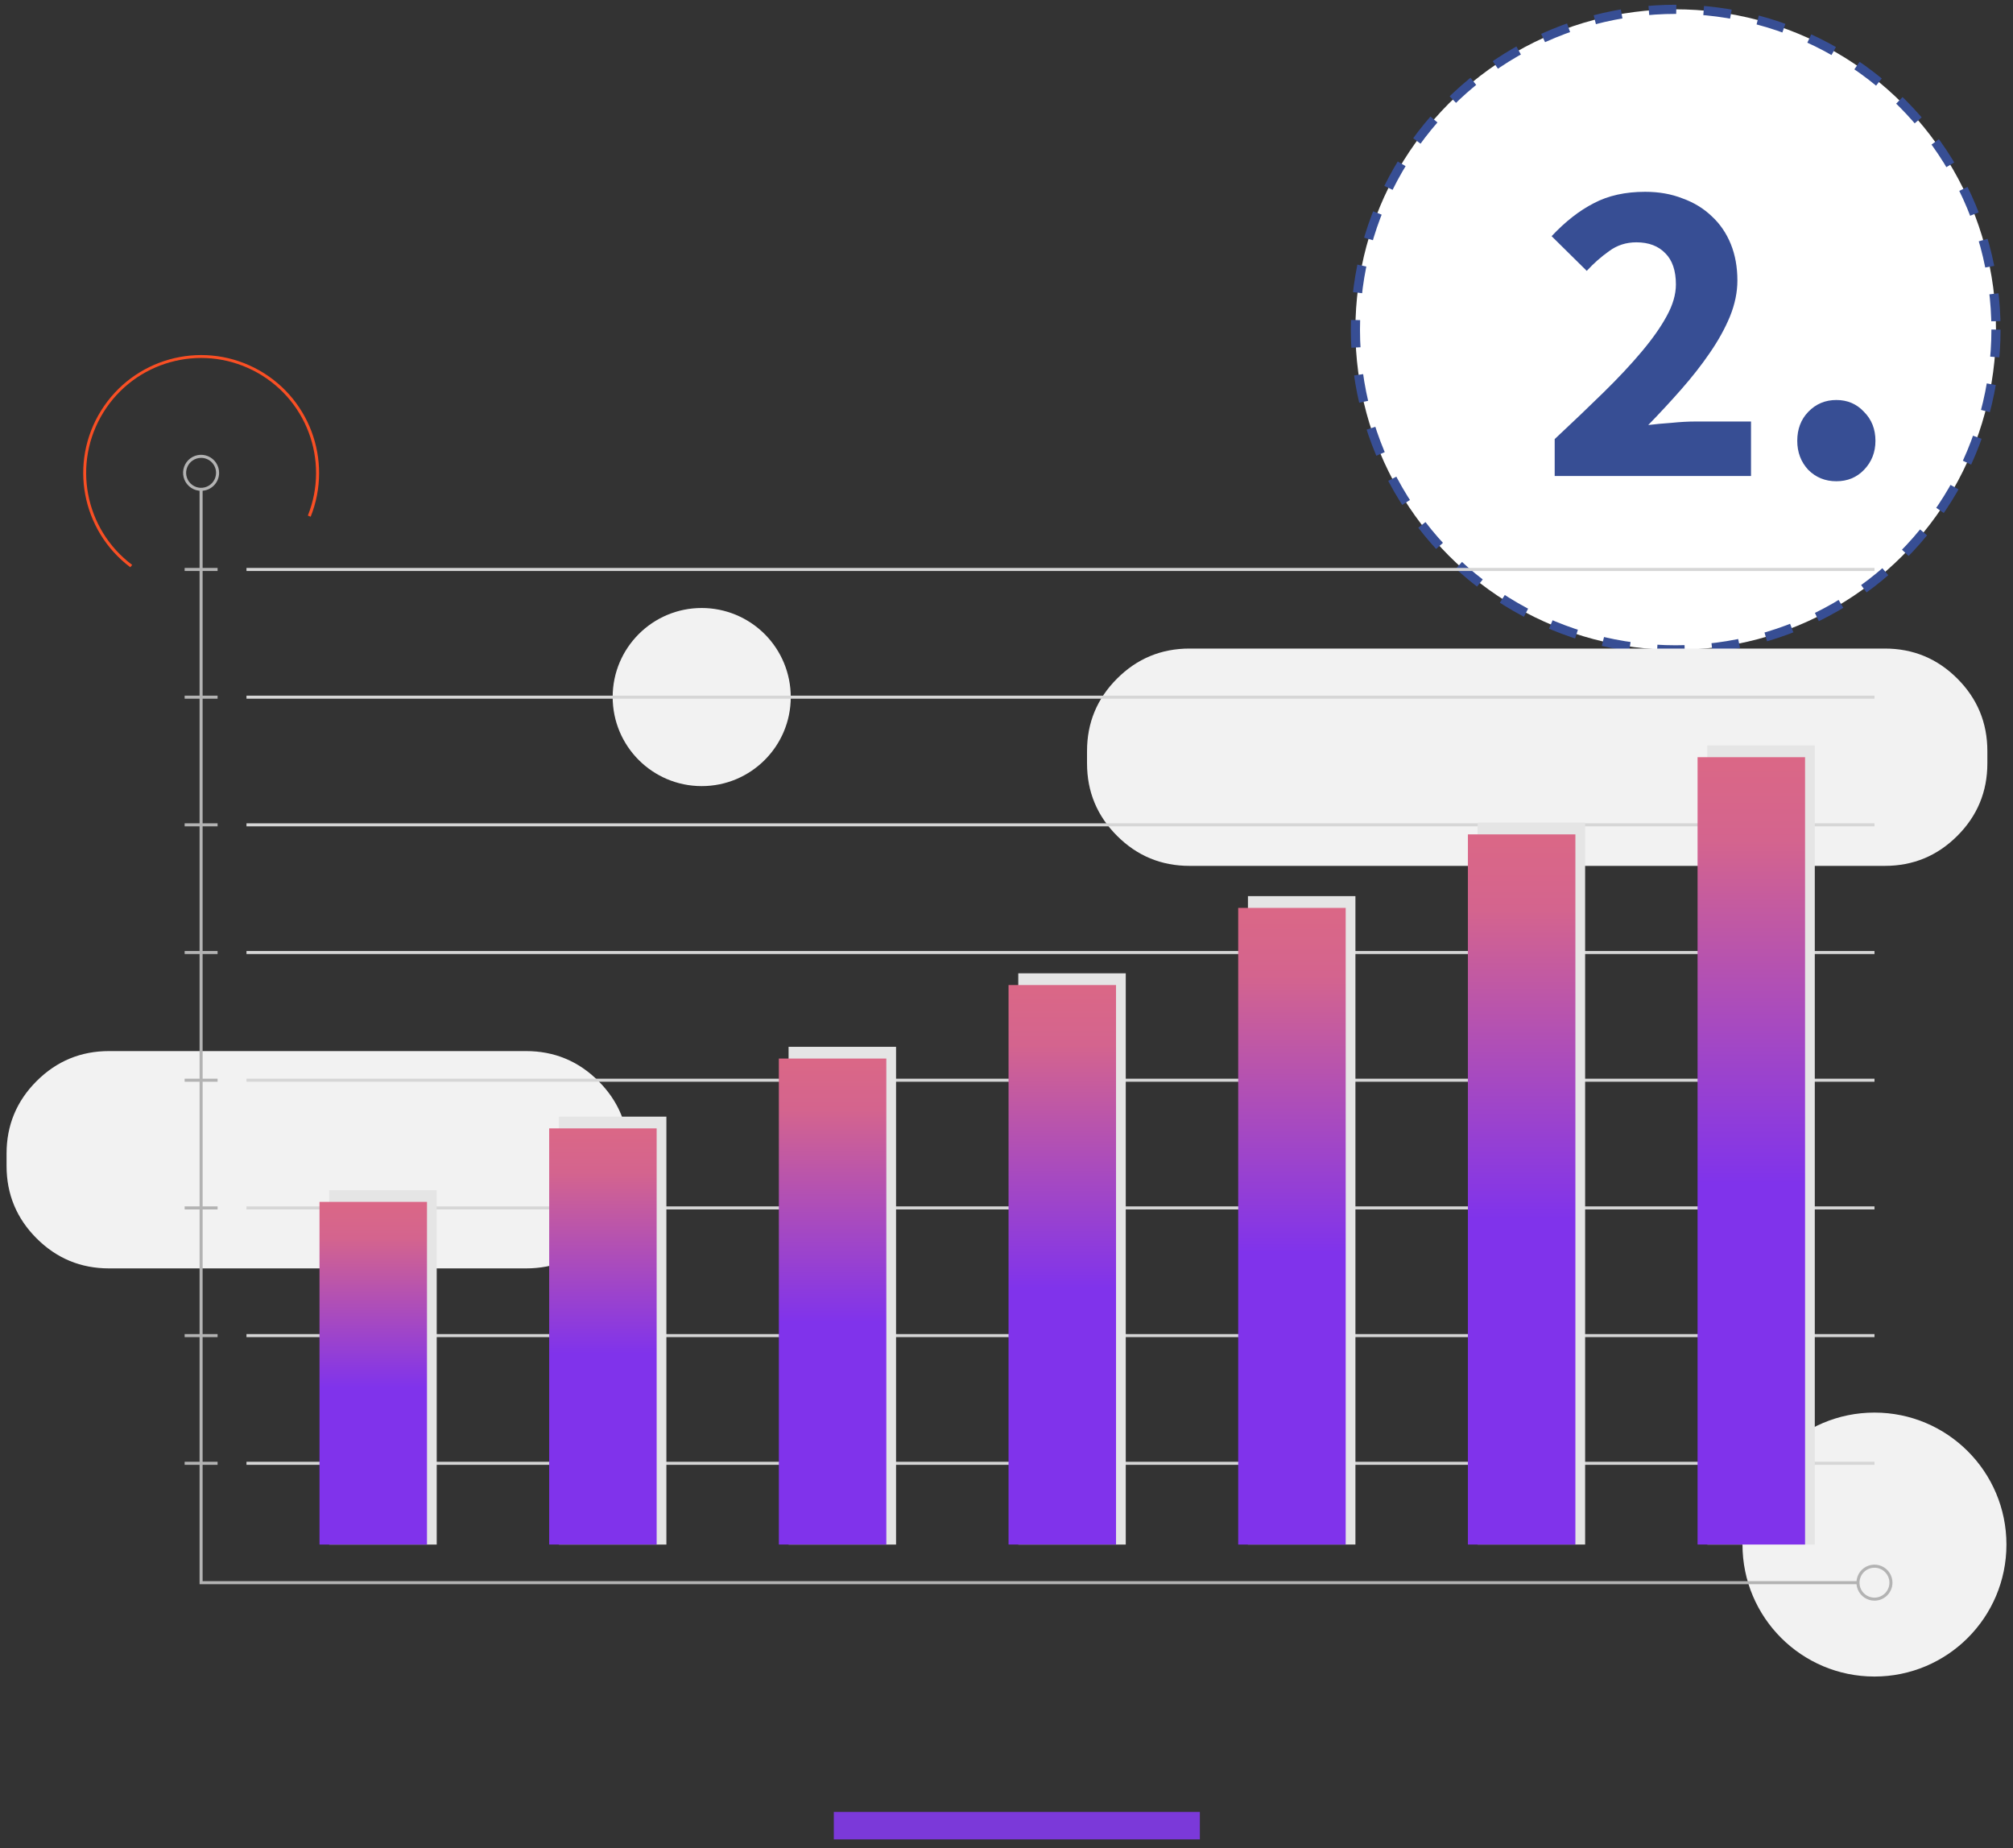 <svg width="220" height="202" viewBox="0 0 220 202" fill="none" xmlns="http://www.w3.org/2000/svg">
<rect x="0" y="0" width="220" height="202" fill="#333333" stroke="none"/>
<rect x="91.127" y="198.02" width="40.004" height="3" fill="#7B39D9"/>
<ellipse cx="183.136" cy="36.019" rx="35.004" ry="35" fill="white" stroke="#374E94" stroke-dasharray="3 3"/>
<path d="M169.911 52.018V47.986C171.863 46.162 173.639 44.466 175.239 42.898C176.871 41.298 178.263 39.81 179.415 38.434C180.599 37.026 181.511 35.73 182.151 34.546C182.823 33.33 183.159 32.178 183.159 31.09C183.159 29.586 182.775 28.45 182.007 27.682C181.239 26.882 180.183 26.482 178.839 26.482C177.719 26.482 176.727 26.802 175.863 27.442C174.999 28.05 174.183 28.77 173.415 29.602L169.575 25.81C171.079 24.21 172.615 23.01 174.183 22.21C175.751 21.378 177.623 20.962 179.799 20.962C181.303 20.962 182.663 21.202 183.879 21.682C185.127 22.13 186.199 22.786 187.095 23.65C187.991 24.482 188.679 25.49 189.159 26.674C189.639 27.858 189.879 29.186 189.879 30.658C189.879 31.938 189.607 33.25 189.063 34.594C188.519 35.906 187.783 37.234 186.855 38.578C185.959 39.89 184.919 41.218 183.735 42.562C182.583 43.874 181.383 45.17 180.135 46.45C180.903 46.354 181.751 46.274 182.679 46.21C183.639 46.114 184.487 46.066 185.223 46.066H191.367V52.018H169.911ZM200.694 52.594C199.478 52.594 198.454 52.178 197.622 51.346C196.822 50.482 196.422 49.426 196.422 48.178C196.422 46.898 196.822 45.842 197.622 45.01C198.454 44.146 199.478 43.714 200.694 43.714C201.91 43.714 202.918 44.146 203.718 45.01C204.55 45.842 204.966 46.898 204.966 48.178C204.966 49.426 204.55 50.482 203.718 51.346C202.918 52.178 201.91 52.594 200.694 52.594Z" fill="#374E94"/>
<mask id="mask0" mask-type="alpha" maskUnits="userSpaceOnUse" x="0" y="38" width="220" height="147">
<rect y="38" width="220" height="146" fill="white"/>
</mask>
<g mask="url(#mask0)">
<path fill-rule="evenodd" clip-rule="evenodd" d="M190.435 168.798C190.435 160.832 196.893 154.375 204.859 154.375C212.825 154.375 219.283 160.832 219.283 168.798C219.283 176.764 212.825 183.222 204.859 183.222C196.893 183.222 190.435 176.764 190.435 168.798Z" fill="#F2F2F2"/>
<path fill-rule="evenodd" clip-rule="evenodd" d="M86.422 76.191C86.415 81.564 82.055 85.915 76.682 85.91C71.308 85.905 66.956 81.547 66.958 76.173C66.96 70.8 71.317 66.445 76.69 66.445C79.273 66.446 81.75 67.474 83.576 69.301C85.401 71.129 86.425 73.608 86.422 76.191Z" fill="#F2F2F2"/>
<path fill-rule="evenodd" clip-rule="evenodd" d="M0.717 126.743V126.073C0.717 122.979 1.811 120.337 3.999 118.149C6.187 115.962 8.828 114.868 11.922 114.868H57.485C60.579 114.868 63.22 115.962 65.408 118.149C67.596 120.337 68.69 122.979 68.69 126.073V127.413C68.69 130.507 67.596 133.148 65.408 135.336C63.22 137.524 60.579 138.618 57.485 138.618H11.922C8.828 138.618 6.187 137.524 3.999 135.336C1.811 133.148 0.717 130.507 0.717 127.413V126.743Z" fill="#F2F2F2"/>
<path fill-rule="evenodd" clip-rule="evenodd" d="M118.801 82.753V82.083C118.801 78.989 119.895 76.348 122.083 74.16C124.271 71.972 126.912 70.878 130.007 70.878H205.993C209.087 70.878 211.728 71.972 213.916 74.16C216.104 76.348 217.198 78.989 217.198 82.083V83.423C217.198 86.517 216.104 89.158 213.916 91.346C211.728 93.534 209.087 94.628 205.993 94.628H130.007C126.912 94.628 124.271 93.534 122.083 91.346C119.895 89.158 118.801 86.517 118.801 83.423V82.753Z" fill="#F2F2F2"/>
<path fill-rule="evenodd" clip-rule="evenodd" d="M203.057 173.131H21.811V53.474H22.144V172.798H203.057V173.131Z" fill="#B3B3B3"/>
<path fill-rule="evenodd" clip-rule="evenodd" d="M21.977 53.641C21.181 53.641 20.463 53.161 20.159 52.425C19.854 51.689 20.023 50.842 20.587 50.279C21.15 49.717 21.997 49.549 22.733 49.855C23.468 50.16 23.947 50.879 23.946 51.676C23.944 52.761 23.063 53.641 21.977 53.641ZM21.977 50.04C21.316 50.04 20.719 50.438 20.466 51.05C20.213 51.661 20.353 52.364 20.821 52.832C21.288 53.3 21.992 53.44 22.603 53.187C23.215 52.934 23.613 52.337 23.613 51.676C23.614 51.241 23.442 50.825 23.135 50.518C22.828 50.211 22.412 50.039 21.977 50.04H21.977Z" fill="#B3B3B3"/>
<path fill-rule="evenodd" clip-rule="evenodd" d="M204.859 174.93C204.063 174.93 203.345 174.45 203.04 173.714C202.736 172.978 202.905 172.131 203.468 171.568C204.032 171.006 204.879 170.838 205.615 171.144C206.35 171.449 206.829 172.168 206.827 172.965C206.826 174.05 205.945 174.93 204.859 174.93ZM204.859 171.329C204.197 171.329 203.601 171.727 203.348 172.339C203.094 172.95 203.234 173.654 203.702 174.122C204.17 174.589 204.874 174.729 205.485 174.476C206.096 174.223 206.495 173.626 206.495 172.965C206.493 172.062 205.762 171.331 204.859 171.329Z" fill="#B3B3B3"/>
<rect x="20.179" y="62.069" width="3.601" height="0.333" fill="#B3B3B3"/>
<rect x="20.179" y="76.025" width="3.601" height="0.333" fill="#B3B3B3"/>
<rect x="20.179" y="89.976" width="3.601" height="0.333" fill="#B3B3B3"/>
<rect x="20.179" y="103.931" width="3.601" height="0.332" fill="#B3B3B3"/>
<rect x="20.179" y="117.886" width="3.601" height="0.333" fill="#B3B3B3"/>
<rect x="20.179" y="131.841" width="3.601" height="0.333" fill="#B3B3B3"/>
<rect x="20.179" y="145.796" width="3.601" height="0.333" fill="#B3B3B3"/>
<rect x="20.179" y="159.751" width="3.601" height="0.333" fill="#B3B3B3"/>
<rect x="26.938" y="62.069" width="177.924" height="0.333" fill="#D6D6D6"/>
<rect x="26.938" y="76.025" width="177.924" height="0.333" fill="#D6D6D6"/>
<rect x="26.938" y="89.976" width="177.924" height="0.333" fill="#D6D6D6"/>
<rect x="26.938" y="103.931" width="177.924" height="0.332" fill="#D6D6D6"/>
<rect x="26.938" y="117.886" width="177.924" height="0.333" fill="#D6D6D6"/>
<rect x="26.938" y="131.841" width="177.924" height="0.333" fill="#D6D6D6"/>
<rect x="26.938" y="145.796" width="177.924" height="0.333" fill="#D6D6D6"/>
<rect x="26.938" y="159.751" width="177.924" height="0.333" fill="#D6D6D6"/>
<g style="mix-blend-mode:multiply">
<rect x="35.982" y="130.066" width="11.747" height="38.733" fill="#E5E5E5"/>
</g>
<rect x="34.918" y="131.349" width="11.747" height="37.45" fill="url(#paint0_linear)"/>
<g style="mix-blend-mode:multiply">
<rect x="61.083" y="122.033" width="11.747" height="46.766" fill="#E5E5E5"/>
</g>
<rect x="60.019" y="123.316" width="11.747" height="45.479" fill="url(#paint1_linear)"/>
<g style="mix-blend-mode:multiply">
<rect x="86.183" y="114.402" width="11.747" height="54.397" fill="#E5E5E5"/>
</g>
<rect x="85.119" y="115.685" width="11.747" height="53.11" fill="url(#paint2_linear)"/>
<g style="mix-blend-mode:multiply">
<rect x="111.287" y="106.369" width="11.747" height="62.43" fill="#E5E5E5"/>
</g>
<rect x="110.223" y="107.652" width="11.747" height="61.143" fill="url(#paint3_linear)"/>
<g style="mix-blend-mode:multiply">
<rect x="136.387" y="97.933" width="11.747" height="70.862" fill="#E5E5E5"/>
</g>
<rect x="135.323" y="99.22" width="11.747" height="69.579" fill="url(#paint4_linear)"/>
<g style="mix-blend-mode:multiply">
<rect x="161.491" y="89.9" width="11.747" height="78.896" fill="#E5E5E5"/>
</g>
<rect x="160.427" y="91.186" width="11.747" height="77.612" fill="url(#paint5_linear)"/>
<g style="mix-blend-mode:multiply">
<rect x="186.591" y="81.468" width="11.747" height="87.331" fill="#E5E5E5"/>
</g>
<rect x="185.527" y="82.751" width="11.747" height="86.044" fill="url(#paint6_linear)"/>
<path fill-rule="evenodd" clip-rule="evenodd" d="M14.24 61.993C8.903 57.98 7.515 50.556 11.041 44.886C14.568 39.216 21.841 37.178 27.8 40.191C33.759 43.204 36.43 50.269 33.954 56.47L33.645 56.344C36.06 50.297 33.455 43.407 27.642 40.472C21.83 37.536 14.739 39.528 11.305 45.061C7.872 50.594 9.236 57.833 14.446 61.737L14.24 61.993Z" fill="#F94F24"/>
</g>
<defs>
<linearGradient id="paint0_linear" x1="50.444" y1="151.628" x2="50.444" y2="120.852" gradientUnits="userSpaceOnUse">
<stop stop-color="#8033EB"/>
<stop offset="0.53" stop-color="#D4648E"/>
<stop offset="1" stop-color="#EC7071"/>
</linearGradient>
<linearGradient id="paint1_linear" x1="75.547" y1="147.944" x2="75.547" y2="110.571" gradientUnits="userSpaceOnUse">
<stop stop-color="#8033EB"/>
<stop offset="0.53" stop-color="#D4648E"/>
<stop offset="1" stop-color="#EC7071"/>
</linearGradient>
<linearGradient id="paint2_linear" x1="100.648" y1="144.443" x2="100.648" y2="100.799" gradientUnits="userSpaceOnUse">
<stop stop-color="#8033EB"/>
<stop offset="0.53" stop-color="#D4648E"/>
<stop offset="1" stop-color="#EC7071"/>
</linearGradient>
<linearGradient id="paint3_linear" x1="125.752" y1="140.762" x2="125.752" y2="90.515" gradientUnits="userSpaceOnUse">
<stop stop-color="#8033EB"/>
<stop offset="0.53" stop-color="#D4648E"/>
<stop offset="1" stop-color="#EC7071"/>
</linearGradient>
<linearGradient id="paint4_linear" x1="150.852" y1="136.895" x2="150.852" y2="79.719" gradientUnits="userSpaceOnUse">
<stop stop-color="#8033EB"/>
<stop offset="0.53" stop-color="#D4648E"/>
<stop offset="1" stop-color="#EC7071"/>
</linearGradient>
<linearGradient id="paint5_linear" x1="175.956" y1="133.211" x2="175.956" y2="69.434" gradientUnits="userSpaceOnUse">
<stop stop-color="#8033EB"/>
<stop offset="0.53" stop-color="#D4648E"/>
<stop offset="1" stop-color="#EC7071"/>
</linearGradient>
<linearGradient id="paint6_linear" x1="201.056" y1="129.344" x2="201.056" y2="58.635" gradientUnits="userSpaceOnUse">
<stop stop-color="#8033EB"/>
<stop offset="0.53" stop-color="#D4648E"/>
<stop offset="1" stop-color="#EC7071"/>
</linearGradient>
</defs>
</svg>
